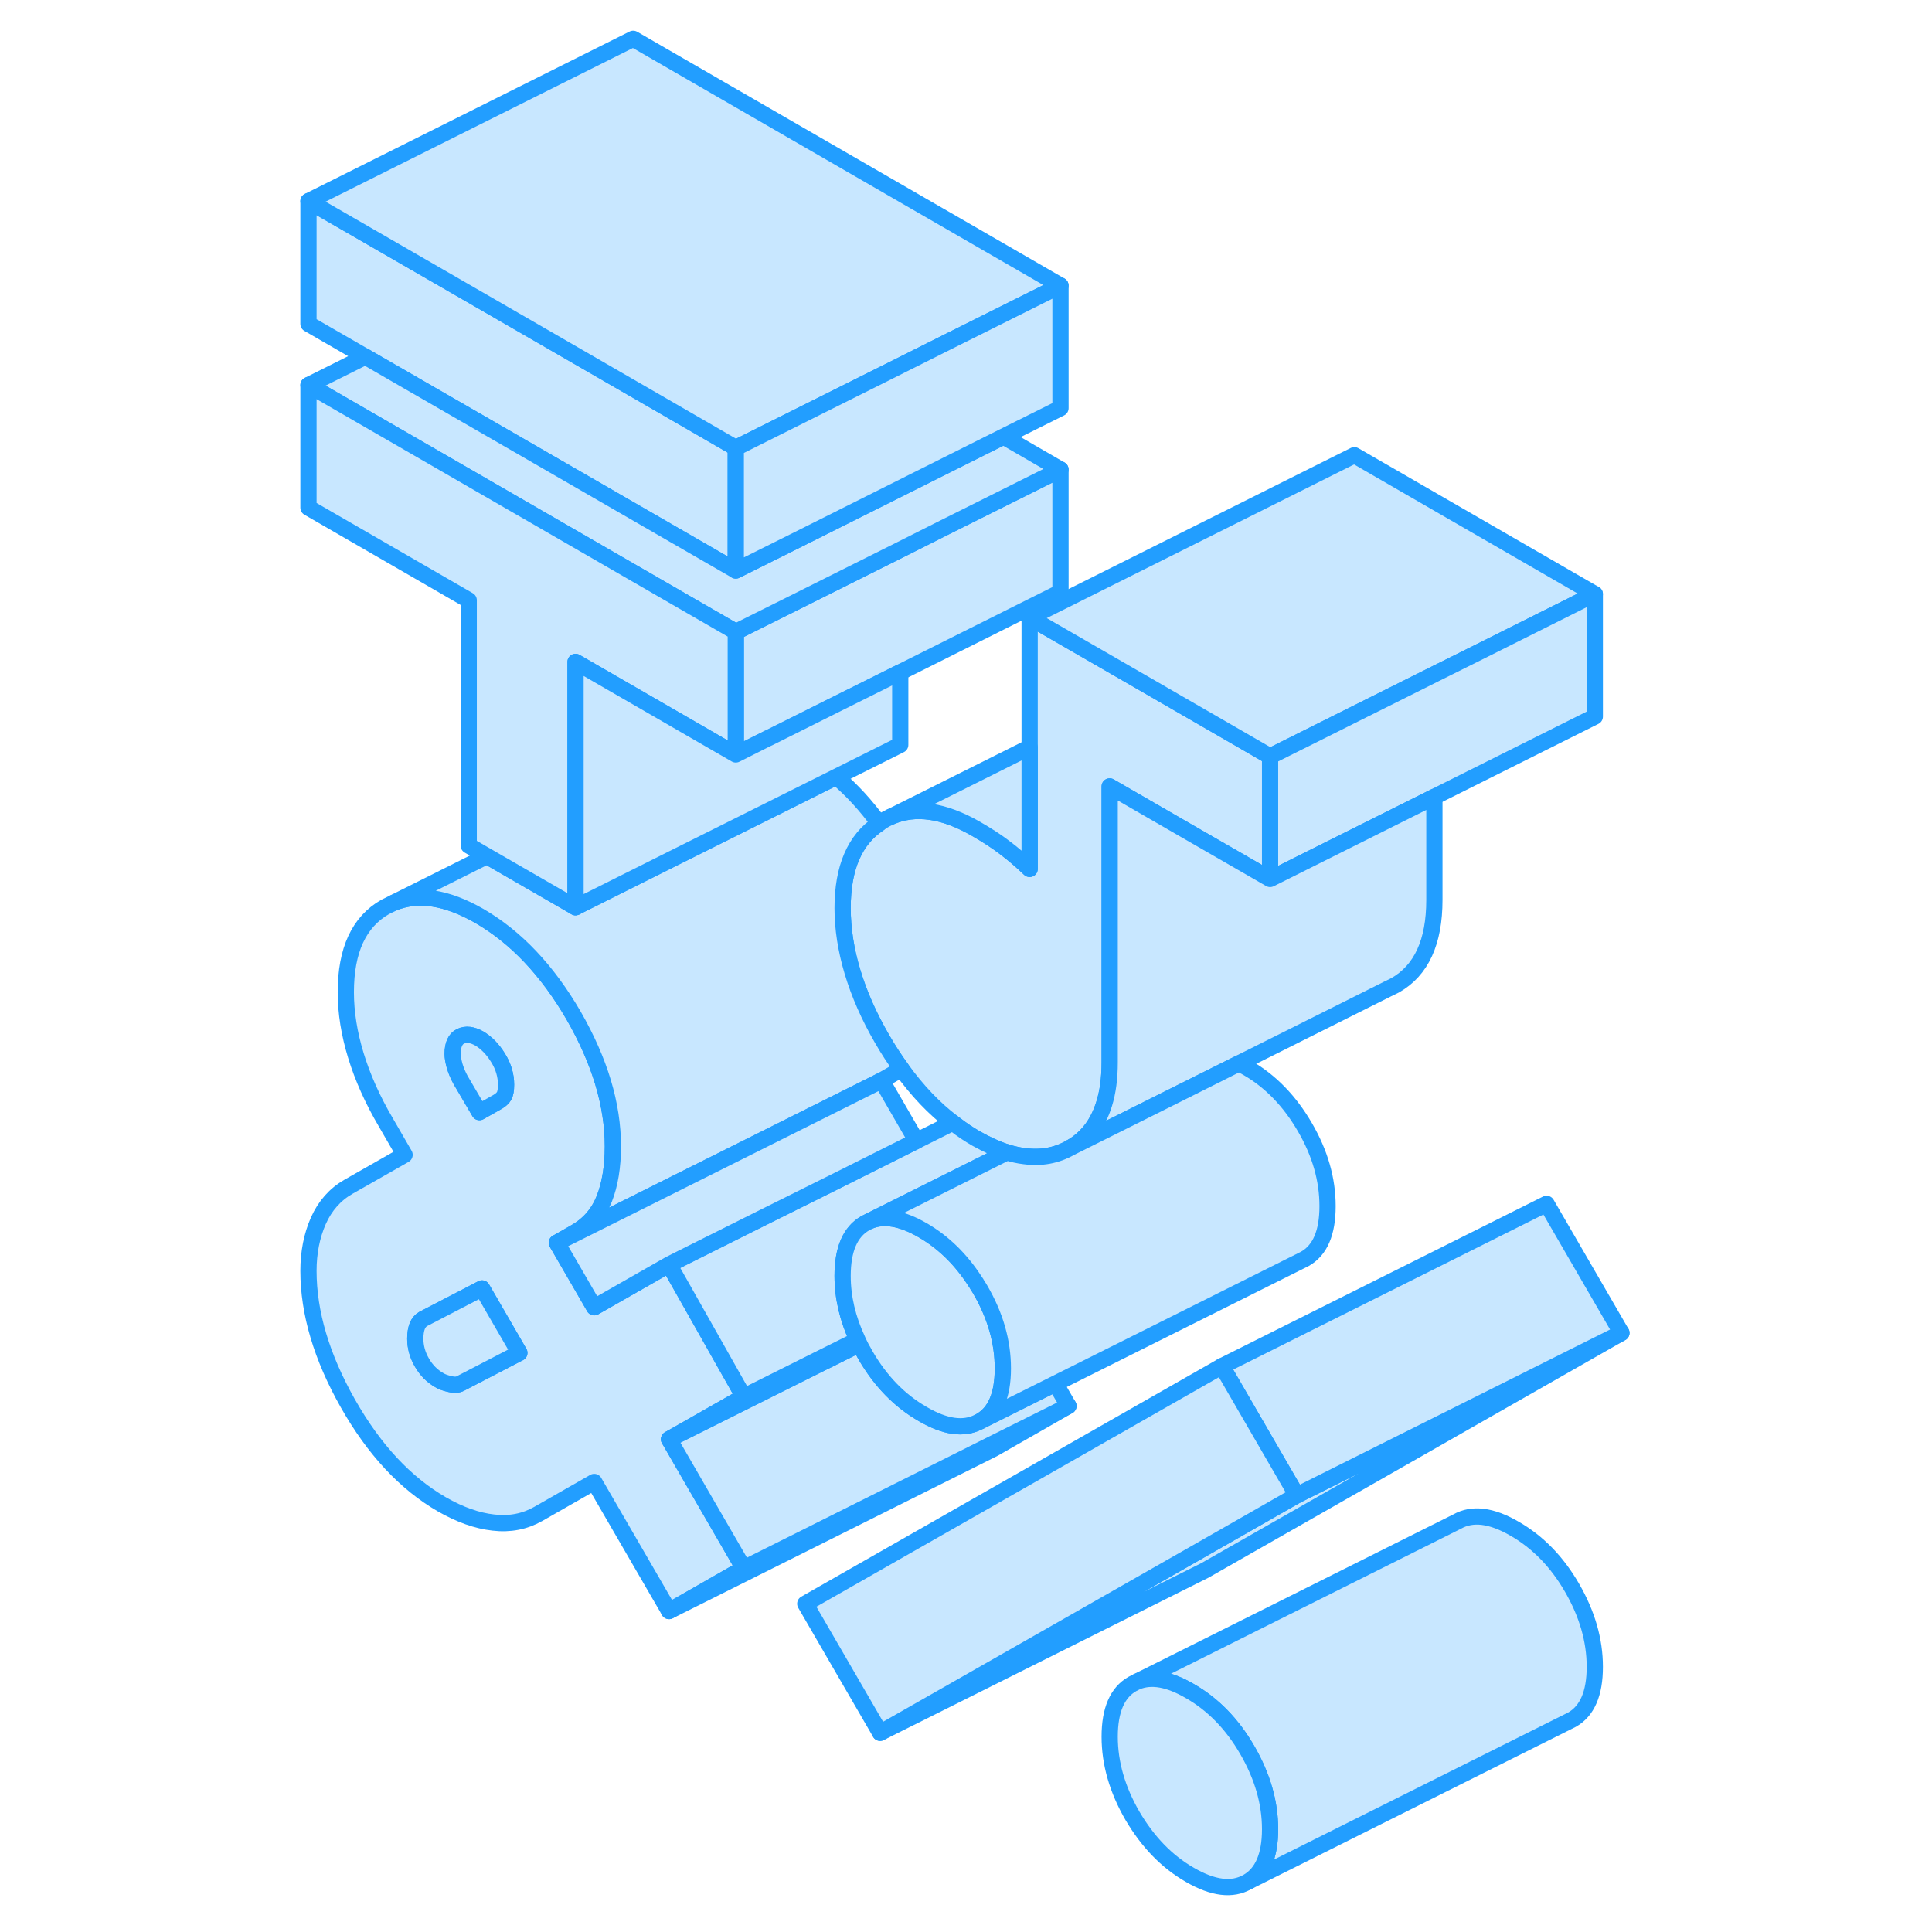<svg width="48" height="48" viewBox="0 0 85 119" fill="#c8e7ff" xmlns="http://www.w3.org/2000/svg" stroke-width="1px" stroke-linecap="round" stroke-linejoin="round"><path d="M81.23 102.67C81.23 104.31 80.76 105.39 79.83 105.92L79.55 106.06L59.83 115.92C60.76 115.39 61.23 114.31 61.23 112.67C61.23 111.03 60.76 109.41 59.83 107.8C58.9 106.19 57.72 104.98 56.29 104.16C55 103.41 53.92 103.22 53.03 103.58L72.75 93.72C73.69 93.19 74.86 93.33 76.29 94.16C77.72 94.98 78.9 96.19 79.83 97.8C80.76 99.41 81.23 101.03 81.23 102.67Z" stroke="#229EFF" stroke-linejoin="round"/><path d="M61.23 112.67C61.23 114.31 60.76 115.39 59.83 115.92C58.9 116.45 57.72 116.31 56.29 115.48C54.86 114.66 53.69 113.44 52.75 111.84C51.82 110.23 51.35 108.61 51.35 106.97C51.35 105.33 51.82 104.25 52.75 103.72L53.03 103.58C53.92 103.22 55 103.41 56.29 104.16C57.72 104.98 58.9 106.19 59.83 107.8C60.76 109.41 61.23 111.03 61.23 112.67Z" stroke="#229EFF" stroke-linejoin="round"/><path d="M61.23 46.59V54.14L55.92 51.08L51.35 48.44V65.43C51.35 66.4 51.24 67.25 51.01 67.98C50.63 69.22 49.94 70.12 48.93 70.69C48.07 71.18 47.13 71.35 46.09 71.21C45.74 71.17 45.39 71.09 45.02 70.98C44.42 70.79 43.79 70.5 43.13 70.13C42.68 69.87 42.24 69.58 41.82 69.25C41.78 69.23 41.73 69.19 41.69 69.15C40.54 68.28 39.49 67.17 38.53 65.84C38.11 65.26 37.71 64.65 37.33 63.99C35.71 61.2 34.9 58.52 34.9 55.94C34.9 53.36 35.65 51.71 37.15 50.72C37.21 50.67 37.27 50.63 37.33 50.59C37.48 50.5 37.62 50.42 37.77 50.35L37.86 50.31C39.37 49.65 41.12 49.9 43.13 51.06C43.79 51.44 44.38 51.82 44.9 52.22C45.42 52.61 45.93 53.05 46.42 53.52V38.04L53.84 42.32L55.31 43.17L61.23 46.59Z" stroke="#229EFF" stroke-linejoin="round"/><path d="M28.81 86.03L24.21 77.89L19.6 80.52L17.3 76.55L18.45 75.89C19.27 75.42 19.86 74.74 20.22 73.84C20.57 72.95 20.75 71.87 20.75 70.61C20.75 68.03 19.94 65.35 18.33 62.55C16.71 59.76 14.77 57.72 12.53 56.42C10.51 55.26 8.75 54.99 7.24 55.61L6.73 55.86C5.11 56.78 4.3 58.53 4.3 61.11C4.3 62.37 4.51 63.67 4.92 65.01C5.33 66.35 5.94 67.73 6.77 69.14L7.92 71.13L4.46 73.1C3.64 73.57 3.02 74.27 2.61 75.19C2.2 76.12 2 77.15 2 78.28C2 80.86 2.81 83.58 4.42 86.43C6.04 89.29 7.97 91.36 10.22 92.66C11.32 93.29 12.38 93.67 13.39 93.78C14.4 93.9 15.32 93.72 16.15 93.25L19.6 91.28L24.21 99.23L28.81 96.6L24.21 88.65L28.81 86.03ZM11.37 63.83C11.7 63.67 12.09 63.72 12.53 63.97C12.96 64.23 13.35 64.62 13.68 65.16C14.01 65.69 14.17 66.24 14.17 66.81C14.17 67.13 14.13 67.35 14.05 67.5C13.97 67.64 13.84 67.75 13.68 67.85L12.53 68.5L11.37 66.52C11.21 66.23 11.09 65.94 11 65.64C10.92 65.34 10.88 65.1 10.88 64.91C10.88 64.35 11.05 63.98 11.37 63.83ZM11.37 85.21C11.21 85.3 10.99 85.32 10.72 85.25C10.44 85.19 10.22 85.11 10.06 85.01C9.62 84.76 9.26 84.4 8.99 83.93C8.71 83.45 8.58 82.96 8.58 82.46C8.58 82.15 8.62 81.89 8.7 81.68C8.78 81.48 8.91 81.33 9.07 81.24L12.69 79.36L14.99 83.33L11.37 85.21Z" stroke="#229EFF" stroke-linejoin="round"/><path d="M14.99 83.33L11.37 85.21C11.21 85.3 10.99 85.32 10.72 85.25C10.44 85.19 10.22 85.11 10.06 85.01C9.62 84.76 9.26 84.4 8.99 83.93C8.71 83.45 8.58 82.96 8.58 82.46C8.58 82.15 8.62 81.89 8.7 81.68C8.78 81.48 8.91 81.33 9.07 81.24L12.69 79.36L14.99 83.33Z" stroke="#229EFF" stroke-linejoin="round"/><path d="M14.17 66.81C14.17 67.13 14.13 67.35 14.05 67.5C13.97 67.64 13.84 67.75 13.68 67.85L12.53 68.5L11.37 66.52C11.21 66.23 11.09 65.94 11 65.64C10.92 65.34 10.88 65.1 10.88 64.91C10.88 64.35 11.05 63.98 11.37 63.83C11.7 63.67 12.09 63.72 12.53 63.97C12.96 64.23 13.35 64.62 13.68 65.16C14.01 65.69 14.17 66.24 14.17 66.81Z" stroke="#229EFF" stroke-linejoin="round"/><path d="M28.32 27.59V35.14L5.5 21.97L2 19.95V12.39L12.52 18.46L28.32 27.59Z" stroke="#229EFF" stroke-linejoin="round"/><path d="M82.87 82.1L57.21 96.73L37.21 106.73L56.6 95.68L62.87 92.1L82.87 82.1Z" stroke="#229EFF" stroke-linejoin="round"/><path d="M82.87 82.1L62.87 92.1L58.87 85.2L58.26 84.15L78.26 74.15L82.87 82.1Z" stroke="#229EFF" stroke-linejoin="round"/><path d="M62.87 92.1L56.6 95.68L37.21 106.73L32.6 98.78L58.26 84.15L58.87 85.2L62.87 92.1Z" stroke="#229EFF" stroke-linejoin="round"/><path d="M48.81 86.6L44.21 89.23L24.21 99.23L28.81 96.6L44.06 88.97L48.81 86.6Z" stroke="#229EFF" stroke-linejoin="round"/><path d="M48.81 86.6L44.06 88.97L28.81 96.6L24.21 88.65L33.87 83.82H33.88L35.94 82.79C36.01 82.94 36.09 83.09 36.18 83.24C36.22 83.31 36.26 83.39 36.3 83.46C37.23 85.07 38.41 86.28 39.84 87.1C41.21 87.9 42.35 88.06 43.26 87.59C43.3 87.58 43.33 87.56 43.37 87.54L48.01 85.22L48.81 86.6Z" stroke="#229EFF" stroke-linejoin="round"/><path d="M81.23 36.59L74.22 40.1L71.35 41.53L61.23 46.59L55.31 43.17L53.84 42.32L46.42 38.04L66.42 28.04L81.23 36.59Z" stroke="#229EFF" stroke-linejoin="round"/><path d="M81.23 36.59V44.14L61.23 54.14V46.59L71.35 41.53L74.22 40.1L81.23 36.59Z" stroke="#229EFF" stroke-linejoin="round"/><path d="M71.35 49.08V55.43C71.35 58.02 70.55 59.77 68.93 60.69L68.42 60.94L59.31 65.5L54.96 67.67L48.93 70.69C49.94 70.12 50.63 69.22 51.01 67.99C51.24 67.25 51.35 66.4 51.35 65.43V48.44L55.92 51.08L61.23 54.14L71.35 49.08Z" stroke="#229EFF" stroke-linejoin="round"/><path d="M35.94 82.79L33.88 83.82H33.87L24.21 88.65L28.81 86.03L33.33 83.77L35.82 82.53C35.85 82.61 35.9 82.7 35.94 82.79Z" stroke="#229EFF" stroke-linejoin="round"/><path d="M45.02 70.98L36.58 75.2L36.3 75.34C35.37 75.87 34.9 76.95 34.9 78.59C34.9 79.91 35.21 81.23 35.82 82.53L33.33 83.77L28.81 86.03L24.21 77.89L25.04 77.47L30.02 74.98L34.62 72.69L39.45 70.27L41.69 69.15C41.69 69.15 41.78 69.23 41.82 69.25C42.24 69.58 42.68 69.87 43.13 70.13C43.79 70.5 44.42 70.79 45.02 70.98Z" stroke="#229EFF" stroke-linejoin="round"/><path d="M38.53 65.84C38.53 65.84 38.48 65.87 38.45 65.89L37.3 66.55L23.1 73.65L17.3 76.55L18.45 75.89C19.27 75.42 19.86 74.74 20.22 73.84C20.57 72.95 20.75 71.87 20.75 70.61C20.75 68.03 19.94 65.35 18.33 62.55C16.71 59.76 14.77 57.72 12.53 56.42C10.51 55.26 8.75 54.99 7.24 55.61L12.99 52.73L18.45 55.88L24.44 52.88L34.51 47.85C35.45 48.64 36.33 49.6 37.15 50.72C35.65 51.71 34.9 53.46 34.9 55.94C34.9 58.42 35.71 61.2 37.33 63.99C37.71 64.65 38.11 65.26 38.53 65.84Z" stroke="#229EFF" stroke-linejoin="round"/><path d="M48.32 28.92V36.47L38.45 41.41L34.3 43.48L30.32 45.47H30.31L28.32 46.47V38.92L31.87 37.15L38.45 33.86L41.31 32.42L48.32 28.92Z" stroke="#229EFF" stroke-linejoin="round"/><path d="M48.32 28.92L41.31 32.42L38.45 33.86L31.87 37.15L28.32 38.92L2 23.72L5.5 21.97L28.32 35.14L31.87 33.37L44.81 26.89L48.32 28.92Z" stroke="#229EFF" stroke-linejoin="round"/><path d="M48.32 17.59L41.31 21.09L37.8 22.85L30.8 26.35L28.32 27.59L12.52 18.46L2 12.39L22 2.39L48.32 17.59Z" stroke="#229EFF" stroke-linejoin="round"/><path d="M48.32 17.59V25.14L44.81 26.89L31.87 33.37L28.32 35.14V27.59L30.8 26.35L37.8 22.85L41.31 21.09L48.32 17.59Z" stroke="#229EFF" stroke-linejoin="round"/><path d="M28.32 38.92V46.47L27.02 45.72L18.45 40.77V55.88L12.99 52.73L11.87 52.08V36.97L2 31.27V23.72L28.32 38.92Z" stroke="#229EFF" stroke-linejoin="round"/><path d="M39.45 70.27L34.62 72.69L30.02 74.98L25.04 77.47L24.21 77.89L19.6 80.52L17.3 76.55L23.1 73.65L37.3 66.55L39.45 70.27Z" stroke="#229EFF" stroke-linejoin="round"/><path d="M38.45 41.41V45.88L34.51 47.85L24.44 52.88L18.45 55.88V40.77L27.02 45.72L28.32 46.47L30.31 45.47H30.32L34.3 43.48L38.45 41.41Z" stroke="#229EFF" stroke-linejoin="round"/><path d="M44.77 84.29C44.77 85.93 44.31 87.01 43.37 87.54C43.33 87.56 43.3 87.58 43.26 87.59C42.35 88.06 41.21 87.9 39.84 87.1C38.41 86.28 37.23 85.07 36.3 83.46C36.26 83.39 36.22 83.31 36.18 83.24C36.09 83.09 36.01 82.94 35.94 82.79C35.9 82.7 35.85 82.61 35.82 82.53C35.21 81.23 34.9 79.91 34.9 78.59C34.9 76.95 35.37 75.87 36.3 75.34L36.58 75.2C37.46 74.84 38.55 75.03 39.84 75.78C41.1 76.51 42.18 77.56 43.05 78.91C43.11 78.99 43.16 79.07 43.2 79.15C43.26 79.24 43.32 79.33 43.37 79.42C44.31 81.03 44.77 82.65 44.77 84.29Z" stroke="#229EFF" stroke-linejoin="round"/><path d="M64.77 74.29C64.77 75.93 64.31 77.01 63.37 77.54L63.09 77.68L48.01 85.22L43.37 87.54C44.31 87.01 44.77 85.93 44.77 84.29C44.77 82.65 44.31 81.03 43.37 79.42C43.32 79.33 43.26 79.24 43.2 79.15C43.16 79.07 43.11 78.99 43.05 78.91C42.18 77.56 41.1 76.51 39.84 75.78C38.55 75.03 37.46 74.84 36.58 75.2L45.02 70.98C45.39 71.09 45.74 71.17 46.09 71.21C47.13 71.35 48.07 71.18 48.93 70.69L54.96 67.68L59.31 65.5C59.48 65.58 59.66 65.68 59.84 65.78C61.26 66.6 62.44 67.82 63.37 69.42C64.31 71.03 64.77 72.65 64.77 74.29Z" stroke="#229EFF" stroke-linejoin="round"/><path d="M46.42 46.03V53.52C45.93 53.05 45.42 52.61 44.9 52.22C44.38 51.82 43.79 51.44 43.13 51.06C41.12 49.9 39.37 49.65 37.86 50.31L46.42 46.03Z" stroke="#229EFF" stroke-linejoin="round"/></svg>